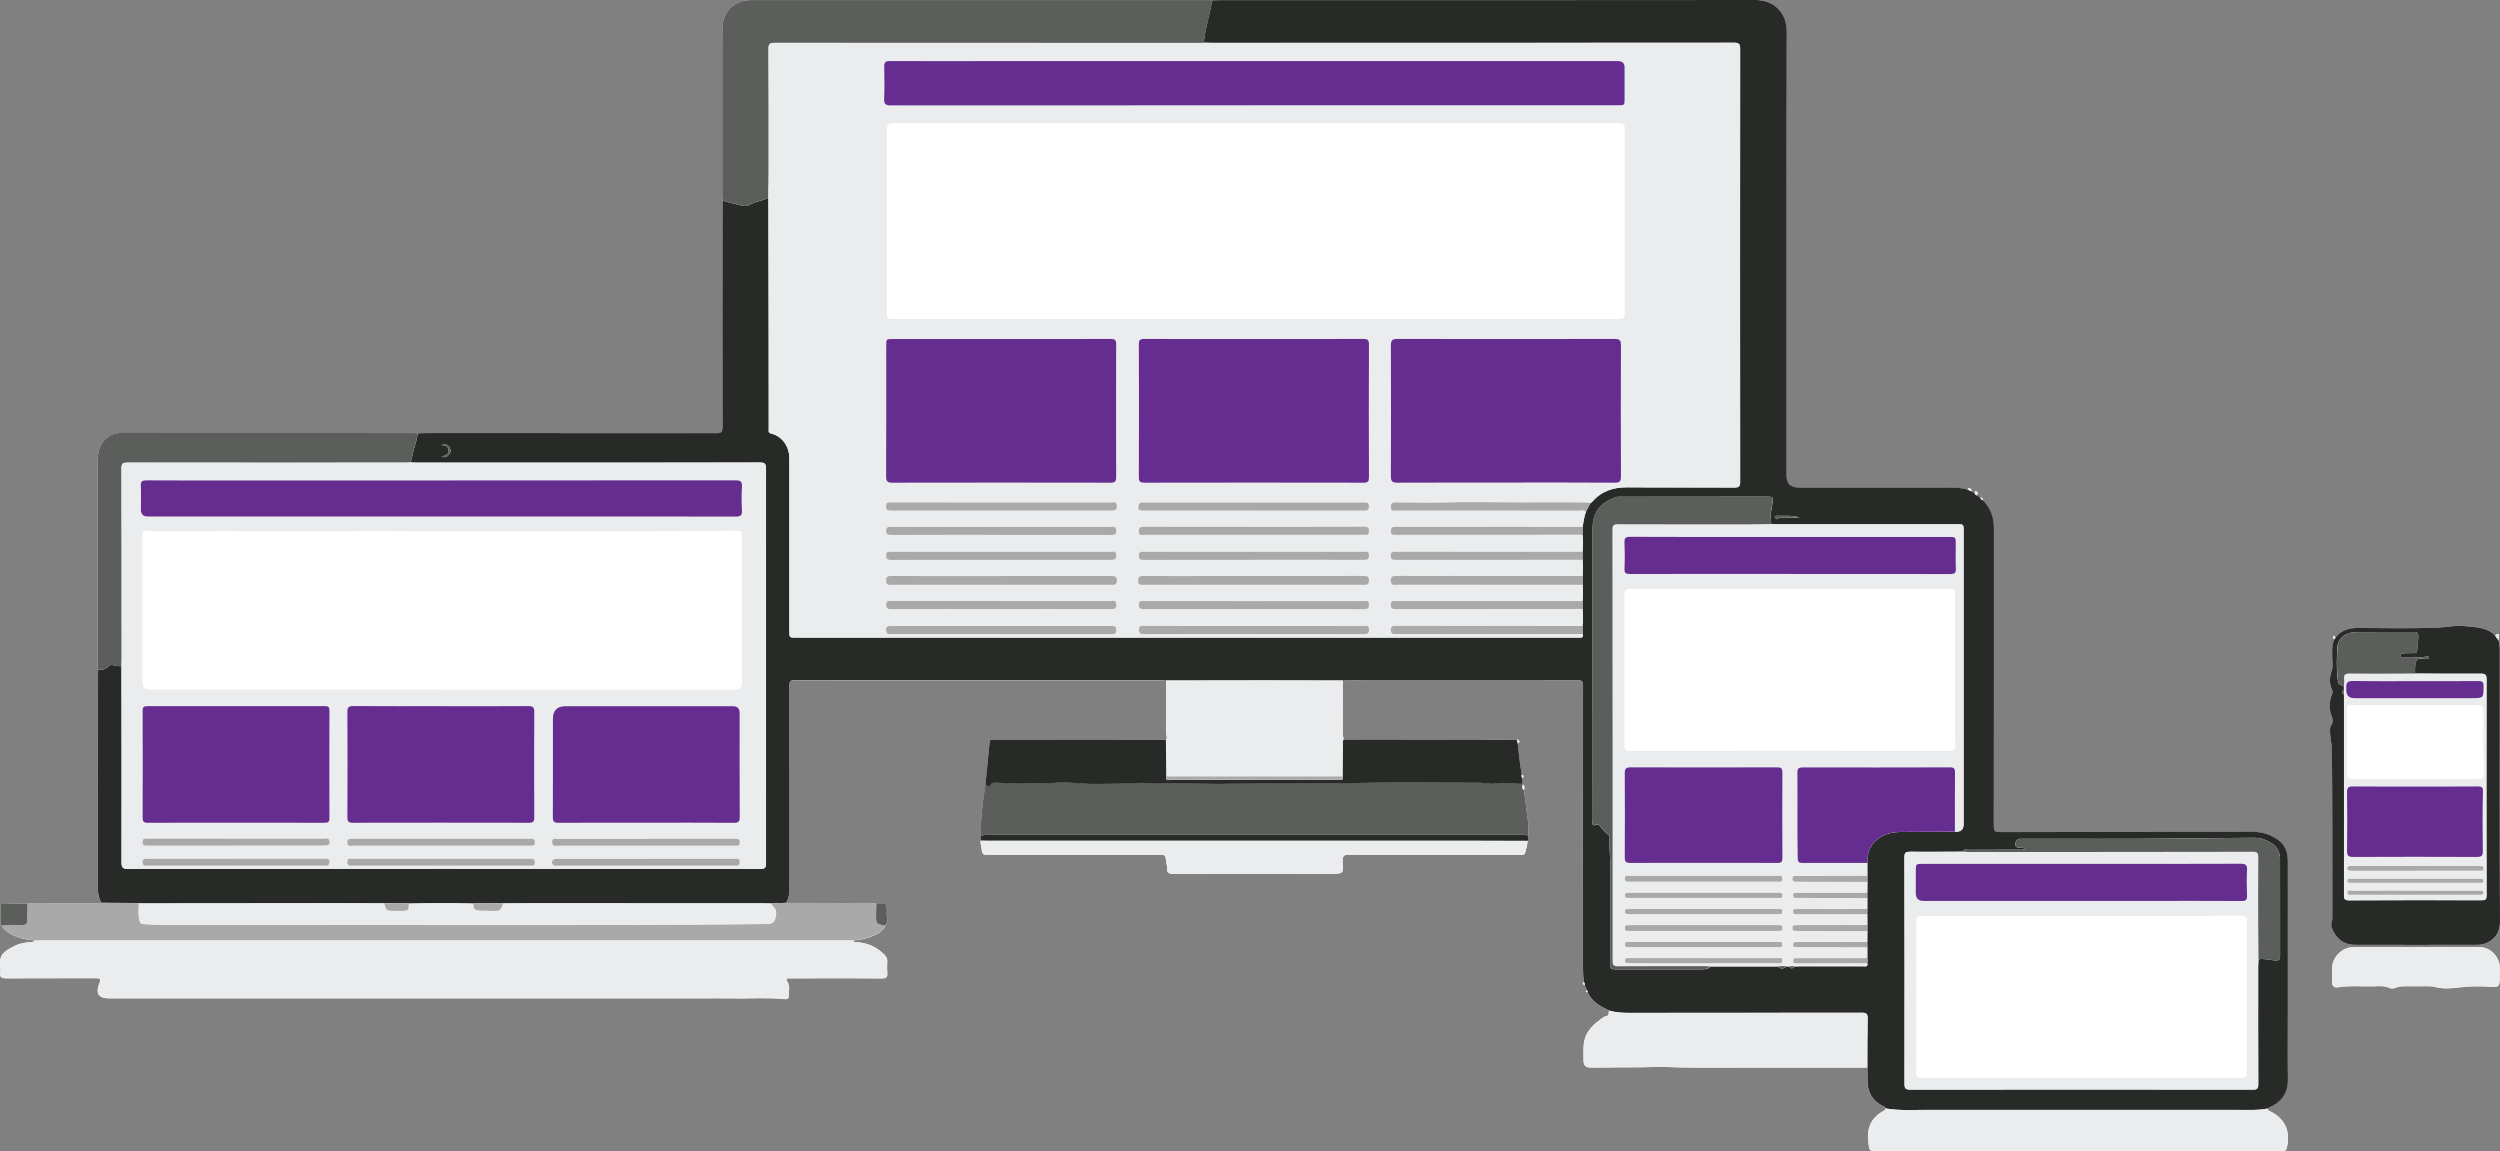 <?xml version="1.0" encoding="UTF-8"?>
<svg id="Layer_1" data-name="Layer 1" xmlns="http://www.w3.org/2000/svg" viewBox="0 0 54.872 25.27">
  <rect x="0" y="0" width="54.872" height="25.27" fill="#808080" stroke="none"/>
  <defs>
    <style>
      .cls-1 {
        fill: #5c5e5c;
      }

      .cls-1, .cls-2, .cls-3, .cls-4, .cls-5, .cls-6, .cls-7 {
        stroke-width: 0px;
      }

      .cls-2 {
        fill: #fefefe;
      }

      .cls-3 {
        fill: #662d91;
      }

      .cls-4 {
        fill: #fff;
      }

      .cls-5 {
        fill: #a9a9a9;
      }

      .cls-6 {
        fill: #272a27;
      }

      .cls-7 {
        fill: #ebeced;
      }
    </style>
  </defs>
  <path class="cls-2" d="m21.525,18.447c-.012.056.01.108.017.162.02.153.019.153.17.153,1.236,0,2.472,0,3.709,0,.162,0,.161,0,.176.165.004.04.023.08.019.118-.014.12.046.137.149.137,1.137-.003,2.274-.003,3.411,0,.356,0,.297-.021.293-.289-.002-.108.033-.133.136-.132,1.236.003,2.472.002,3.709.002.033,0,.066,0,.099,0,.032-.001.058-.015.064-.049.015-.086.055-.167.047-.257.032-.033.015-.072.014-.109.029-.139.009-.282-.013-.415-.032-.195-.047-.392-.074-.587,0-.044.033-.095-.029-.124-.002-.007-.005-.014-.007-.021,0-.037,0-.074,0-.111.029-.035.037-.066-.014-.089-.042-.225-.064-.452-.089-.679.053-.039.057-.07-.015-.088-.084,0-.168-.003-.253-.003-1.183-.001-2.367-.002-3.55-.003-.017-.056-.022-.113-.022-.172.001-.373,0-.746.001-1.119.044-.002.088-.005.131-.005,1.673,0,3.346,0,5.018-.003.103,0,.123.029.123.126-.003,2.051-.002,4.101-.002,6.152,0,.118.006.235.022.351-.052.037-.01.05.017.067.015.037.029.073.044.11-.037.033-.01.04.019.045.095.207.278.311.472.402-.017.041.009.11-.055.119-.065.009-.104.053-.15.086-.187.135-.332.302-.352.544-.01.117-.003.235-.004.352,0,.1.048.149.148.148.11,0,.22.003.33,0,.348-.01.695.002,1.043-.012.196-.008.398.004.596.009.552.012,1.104.004,1.656.004.818,0,1.636,0,2.454,0,.002.095.005.189.004.284-.003.246.096.432.316.551.03.016.073.02.083.063-.006.013-.008.033-.018.038-.266.14-.395.344-.364.659.024.243.005.245.249.233.022-.001.044,0,.066,0,2.877,0,5.755,0,8.632,0,.04,0,.081,0,.12.008.073.014.108-.013.123-.085.074-.337-.023-.605-.338-.774-.034-.018-.081-.024-.084-.076.011-.008.022-.017.034-.022.27-.121.412-.319.407-.626-.008-.491-.002-.983-.002-1.475,0-1.104,0-2.208,0-3.313,0-.193-.065-.358-.222-.467-.156-.109-.332-.17-.531-.169-1.856.003-3.713,0-5.569.004-.104,0-.132-.022-.132-.13.004-2.179.003-4.358.003-6.537,0-.236-.071-.444-.239-.614.002-.044-.019-.064-.062-.061-.024-.016-.048-.032-.072-.048.007-.029.044-.06-.006-.085-.043-.023-.035.016-.043.036-.025-.013-.05-.026-.076-.039.021-.04-.004-.059-.036-.071-.029-.011-.035.012-.039.034-.149-.044-.302-.048-.457-.048-1.086.002-2.172,0-3.259,0q-.264,0-.264-.259c0-3.251-.003-6.502.004-9.754C39.217.279,38.935,0,38.534,0c-3.912.005-7.824.003-11.736.003-.062,0-.125.003-.187.004-.022-.002-.044-.005-.066-.005-3.349,0-6.697-.001-10.046,0-.393,0-.644.257-.645.651,0,1.21-.001,2.421-.001,3.631,0,.04.005.08.008.12-.001.055-.003.11-.003.165,0,1.603-.003,3.206,0,4.81,0,.109-.029.129-.133.129-2.113-.003-4.226-.003-6.34-.002-.073,0-.146.004-.219.007-.018-.002-.036-.006-.054-.006-2.15,0-4.3-.001-6.45-.002-.127,0-.238.041-.333.123-.138.12-.182.278-.182.454,0,1.504-.001,3.008-.001,4.512,0,.033.006.065.009.098-.001.018-.004.036-.004.055,0,1.588-.002,3.176-.002,4.764,0,.108.021.211.072.307-.044.002-.087.006-.131.006-.452,0-.905-.002-1.357-.002-.043,0-.088-.012-.127.017-.171-.004-.343-.007-.514-.014-.062-.002-.085.021-.084.082.003.113.002.226.001.339,0,.03,0,.059.037.07.013.063.063.096.11.13.177.131.383.177.598.194-.007.041-.039.036-.068.038-.128.009-.257.028-.37.088-.212.112-.342.171-.31.451.004.04.006.082,0,.121-.02.118.035.138.141.137.649-.005,1.299-.002,1.948-.003.087,0,.129,0,.085.113-.089.229-.014.329.226.329.882,0,1.765,0,2.647,0h10.375c.202,0,.404-.004.605,0,.399.009.799-.023,1.197.017.038.004.082-.012.081-.055,0-.108.036-.224-.026-.323-.055-.087-.002-.079.055-.079.154,0,.308,0,.462,0,.517,0,1.035-.003,1.552.002.1,0,.13-.03.121-.125-.007-.08-.004-.161,0-.242.003-.059-.015-.103-.057-.146-.171-.178-.379-.268-.622-.283-.029-.002-.061.004-.069-.037.124-.011.248-.029.365-.073.136-.052.273-.107.342-.251.073-.078.028-.172.031-.257.007-.236.003-.236-.228-.23-.242-.021-.484-.004-.725-.006-.418-.003-.836-.004-1.254-.005.054-.099.069-.206.069-.318-.001-1.482,0-2.965-.003-4.447,0-.105.031-.123.128-.123,2.679.003,5.357.002,8.036.002.036,0,.073.004.109.006,0,.384.002.768-.002,1.152,0,.047.041.097-.003.144-1.261,0-2.522-.002-3.783-.002-.007,0-.015,0-.022,0-.048-.005-.062.019-.066.064-.029.309-.061.617-.091.926-.057.373-.106.747-.101,1.126,0,.034-.001.068-.002.102Zm33.238-4.5c-.185-.189-.437-.176-.668-.205-.194-.025-.393.026-.587.034-.586.022-1.173.01-1.76.007-.198-.001-.365.056-.49.215-.009-.018-.018-.052-.038-.036-.025.02-.012.051.018.068-.055.117-.047.243-.047.367,0,.11.025.229-.009.328-.048.143-.062.27.004.407.014.03.015.077.002.108-.072.167-.067.331-.002.499.019.048.026.118-.006.16-.04.05-.035.101-.036.154-.002.133.039.267.04.393.013,1.237.008,2.473.01,3.71,0,.065-.042.124-.018.192.08.228.246.389.517.39.895.004,1.791.002,2.686,0,.232,0,.496-.165.495-.5-.008-1.989-.004-3.978-.004-5.967,0-.074-.007-.146-.029-.216.001-.022,0-.045.005-.066.006-.026.017-.055-.006-.071-.031-.021-.047.025-.074.029Zm-1.722,6.84c-.466,0-.932,0-1.398,0-.175,0-.356.136-.421.298-.057.143-.029.29-.034.435-.004.128.031.165.156.146.245-.037.49-.014.735-.018.123-.002.248-.021.368.036.038.018.1.013.139-.005.074-.035.149-.033.226-.033.158,0,.316,0,.473,0,.054,0,.107,0,.163.016.181.05.372.029.549.008.231-.027.459-.027.687-.012.138.009.174,0,.181-.141.004-.095.001-.191.001-.286,0-.236-.209-.445-.447-.445-.459,0-.918,0-1.376,0Zm-1.626-7.056c-.007-.002-.011-.003-.015-.005,0,.003.002.005.002.008.003,0,.006-.002.012-.004Zm.174-.004s-.006-.003-.009-.003c-.001,0-.002.005-.003.008.003.001.006.003.009.003.001,0,.002-.005.003-.008Z"/>
  <path class="cls-6" d="m26.611.007c.062-.001.125-.004.187-.004,3.912,0,7.824.002,11.736-.003.401,0,.683.279.682.687-.008,3.251-.004,6.502-.004,9.754q0,.259.264.259c1.086,0,2.172,0,3.259,0,.155,0,.307.004.457.048.025.012.05.025.074.037.025.013.05.026.076.039.005.028.022.043.049.049.024.016.048.032.072.048.011.03.031.051.062.061.168.17.239.378.239.614,0,2.179.001,4.358-.003,6.537,0,.108.028.131.132.13,1.856-.003,3.713-.001,5.569-.004.199,0,.375.061.531.169.157.109.222.274.222.467-.001,1.104,0,2.208,0,3.313,0,.492-.006.983.002,1.475.005.307-.136.505-.407.626-.012.006-.023.015-.034.022-.206.043-.416.03-.624.03-2.303,0-4.606,0-6.908,0-.285,0-.572.018-.855-.032-.01-.043-.053-.047-.083-.063-.22-.119-.318-.305-.316-.551.001-.095-.003-.189-.004-.284.002-.359-.001-.718.007-1.077.002-.104-.029-.126-.128-.126-1.704.003-3.409.002-5.113.003-.147,0-.292-.009-.434-.05-.193-.092-.377-.195-.472-.402.005-.02-.002-.034-.019-.045-.015-.037-.029-.073-.044-.11,0-.024,0-.048-.017-.067-.016-.116-.022-.233-.022-.351,0-2.051,0-4.101.002-6.152,0-.097-.02-.126-.123-.126-1.673.004-3.346.003-5.018.003-.044,0-.088.004-.131.005-.582,0-1.164-.003-1.746-.003-.71,0-1.421.002-2.131.003-.036-.002-.073-.006-.109-.006-2.679,0-5.357,0-8.036-.002-.096,0-.128.018-.128.123.004,1.482.002,2.965.003,4.447,0,.112-.014.219-.069.318-.114.004-.228.009-.342.013-.059,0-.117-.003-.176-.003-1.701,0-3.402-.002-5.103-.002-.198,0-.396.002-.594.003-.216,0-.432-.018-.647.004-.474-.011-.947-.01-1.421,0-.179-.023-.358-.008-.538-.005-.341-.001-.682-.004-1.022-.003-1.455.001-2.91.003-4.365.004-.04-.003-.079-.008-.119-.008-.236-.002-.473-.003-.709-.004-.051-.096-.072-.199-.072-.307,0-1.588.001-3.176.002-4.764,0-.018.003-.036.004-.055.083.016.158.014.219-.061.027-.033.078-.042.121-.025.056.022.114.014.171.019.001,1.435.004,2.87.001,4.305,0,.11.022.144.14.144,4.628-.003,9.256-.003,13.884,0,.108,0,.122-.035.122-.129-.002-2.884-.002-5.769,0-8.653,0-.11-.024-.138-.137-.138-2.507.004-5.013.003-7.52.003-.048,0-.095-.004-.143-.005.013-.049.029-.097.037-.147.026-.166.106-.32.115-.49.073-.002.146-.007.219-.007,2.113,0,4.226,0,6.34.002.103,0,.133-.02.133-.129-.003-1.603-.001-3.206,0-4.81,0-.055.002-.11.003-.165.096.026.192.056.289.077.101.021.212.075.307.014.127-.083.282-.078.408-.155.002.943.004,1.886.005,2.829.001.745,0,1.49.002,2.234,0,.045-.022.096.059.116.246.061.394.294.394.54.002,1.266,0,2.532,0,3.797,0,.139,0,.14.143.14,5.709,0,11.419,0,17.128,0,.026,0,.052-.002.077,0,.062.005.079-.024.063-.08,0-.058-.001-.117-.002-.175.013-.125.012-.25,0-.375,0-.058,0-.116,0-.175.012-.118.008-.237.002-.355,0-.065,0-.129,0-.194.006-.119.01-.237-.002-.355,0-.058,0-.117,0-.175.012-.125.012-.25-.001-.375,0-.058.002-.116.003-.174.019-.11.03-.221.072-.326.031-.063.062-.125.094-.188.014-.012.03-.021.042-.035.206-.235.467-.321.775-.318.782.007,1.564,0,2.345.005.109,0,.13-.03.129-.133-.003-3.164-.003-6.327,0-9.491,0-.106-.02-.139-.135-.139-3.806.004-7.612.003-11.418.003-.073,0-.147-.002-.22-.003.035-.316.13-.62.188-.932Zm22.96,21.049c.122-.023.24.015.36.024.08.006.114-.008.114-.095-.002-.712-.001-1.423-.001-2.135,0-.157-.074-.275-.204-.354-.114-.069-.237-.11-.375-.108-.545.007-1.09.009-1.635.016-1.137.013-2.275.005-3.412.006-.026,0-.051-.001-.077,0-.072.005-.106.058-.109.118-.003.063.051.08.109.081.031,0,.07-.014.096.026-.044.025-.085.015-.124.015-.374.001-.748,0-1.123.003-.039,0-.092-.025-.11.04-.385.001-.771.006-1.156.002-.093,0-.124.016-.124.118.004,1.658.004,3.317.002,4.975,0,.096.018.128.124.128,2.506-.003,5.013-.003,7.519,0,.095,0,.122-.02.122-.119-.004-.866-.003-1.732-.002-2.598,0-.047.004-.095.007-.142Zm-12.037.158c.498,0,.995,0,1.493,0,.06.057.12.057.18,0,.021,0,.041,0,.062,0,.038.054.076.054.114,0,.04,0,.08-.003.121-.003.462,0,.923,0,1.385,0,.045,0,.116.023.093-.071.012-.037.009-.073.003-.11,0-.079,0-.159,0-.238,0-.038,0-.076-.001-.115,0-.079.001-.159.002-.238,0-.045,0-.09,0-.135,0-.079-.002-.159-.002-.238,0-.038,0-.076.001-.115,0-.079,0-.159,0-.238,0-.038,0-.076,0-.115,0-.079.002-.159.002-.238v-.135c-.001-.094-.002-.188-.002-.282-.004-.239.074-.437.287-.566.135-.081.283-.114.439-.115.399-.002.798-.004,1.196-.006q.191.018.191-.162c0-2.145,0-4.291,0-6.436,0-.147,0-.147-.148-.147-1.324,0-2.648,0-3.972,0-.04,0-.08-.004-.12-.006-.013-.166.027-.328.051-.49.014-.094-.002-.114-.093-.114-1.086.003-2.172.002-3.259.003-.029,0-.06-.002-.087.008-.326.119-.515.304-.515.702-.002,2.121,0,4.242.003,6.363,0,.06-.05.19.107.114.007-.003.025.002.03.009.064.092.14.171.227.241.01.008.008.035.007.053-.014.235.022.468.022.702,0,.642,0,1.284,0,1.926,0,.044.004.09-.007.131-.025.095.023.121.103.122.109.001.218,0,.327,0,.528,0,1.057,0,1.585,0,.063,0,.13,0,.177-.057Zm1.961-9.858c-.182-.052-.338-.03-.493-.034-.02,0-.05-.005-.048.027.002.025.027.036.05.031.154-.035.312,0,.492-.023Zm-29.802-1.34c.069.04.121.01.162-.039.037-.044.047-.095.017-.152-.046-.089-.121-.066-.195-.058.082.004.163.019.17.115.006.098-.073.121-.154.134Z"/>
  <path class="cls-7" d="m18.726,20.64c.008.041.04.035.069.037.244.015.452.105.622.283.042.044.06.087.057.146-.004.081-.007.162,0,.242.009.095-.021.126-.121.125-.517-.005-1.035-.002-1.552-.002-.154,0-.308,0-.462,0-.057,0-.109-.008-.055.079.062.099.025.215.026.323,0,.043-.043.059-.081.055-.399-.04-.798-.008-1.197-.017-.202-.004-.404,0-.605,0H5.052c-.882,0-1.765,0-2.647,0-.24,0-.315-.1-.226-.329.044-.112.002-.113-.085-.113-.649.002-1.299-.001-1.948.003-.106,0-.161-.019-.141-.137.007-.039.005-.081,0-.121-.031-.28.099-.339.31-.451.113-.06.242-.079.37-.088.029-.002.061.003.068-.038.037-.001.073-.003.11-.003,5.907,0,11.814,0,17.72,0,.048,0,.095.003.143.004Z"/>
  <path class="cls-1" d="m26.611.007c-.058.312-.153.616-.188.932-.015.001-.029.003-.044.003-3.126,0-6.251.001-9.377-.001-.105,0-.134.023-.134.131.005.888.004,1.775.004,2.663,0,.201-.005.403-.008.604-.126.077-.281.072-.408.155-.094.061-.205.008-.307-.014-.098-.021-.193-.051-.289-.077-.003-.04-.008-.08-.008-.12,0-1.21,0-2.421.001-3.631,0-.393.252-.651.645-.651,3.349,0,6.697,0,10.046,0,.022,0,.044.003.066.005Z"/>
  <path class="cls-1" d="m21.527,18.345c-.005-.379.044-.753.101-1.126.043.027.082.063.125-.008.024-.039.076-.037.121-.036.203.007.406.028.608.018.203-.01.405.007.609-.012.213-.02.43-.006.646.011.257.02.517.004.775.005.201,0,.403-.023.602-.017.509.016,1.018.011,1.527.021.101.002.202,0,.303-.002.988-.012,1.975.004,2.963-.02.856-.02,1.713-.005,2.57-.003.109,0,.222.034.327.017.206-.035.408.011.611.005.002.007.005.014.007.021-.008.046-.022.093.029.124.028.195.043.391.074.587.022.133.042.276.013.415-.051-.025-.105-.025-.161-.025-3.871,0-7.741,0-11.612,0-.081,0-.161.003-.239.025Z"/>
  <path class="cls-5" d="m18.726,20.64c-.048-.002-.095-.004-.143-.004-5.907,0-11.814,0-17.72,0-.037,0-.073.002-.11.003-.215-.017-.42-.063-.598-.194-.046-.034-.097-.066-.11-.13.149-.023.299-.01.449-.013.075-.001.105-.026.104-.103-.002-.12.004-.241.007-.362.039-.029.085-.017.127-.017.452,0,.905.002,1.357.002.044,0,.087-.004.131-.006.236.001.473.002.709.004.04,0,.079.005.119.008-.002.124-.017.248.013.372.014.057.037.081.095.082.143.003.285.017.428.016,4.411-.007,8.821.025,13.232-.018.16-.002.196-.051.218-.213.016-.119-.072-.164-.118-.239.114-.004.228-.009.342-.013.418.002.836.002,1.254.005.242.002.484-.015.725.006-.003.08-.007.16-.007.24-.001.212,0,.212.204.247-.069.145-.207.199-.342.251-.116.045-.24.063-.365.073Z"/>
  <path class="cls-6" d="m54.839,14.055c.022.07.029.142.029.216,0,1.989-.005,3.978.004,5.967.001.335-.263.5-.495.5-.895.002-1.791.003-2.686,0-.271-.001-.437-.162-.517-.39-.024-.068.018-.127.018-.192-.002-1.237.004-2.473-.01-3.71-.001-.126-.042-.26-.04-.393,0-.052-.004-.103.036-.154.032-.041.025-.111.006-.16-.065-.169-.07-.332.002-.499.013-.031.013-.078-.002-.108-.066-.137-.052-.264-.004-.407.034-.099.009-.218.009-.328,0-.125-.008-.25.047-.367.017-.005.018-.019.02-.032.125-.158.292-.216.49-.215.587.003,1.174.015,1.76-.007.194-.007.393-.058.587-.034.231.029.483.016.669.205.025.036.051.072.076.108Zm-3.394.987c0,.036,0,.071,0,.107-.057.03-.057.061,0,.091,0,.037.002.073.002.11,0,1.431.002,2.862,0,4.293,0,.085.011.118.109.118.972-.005,1.945-.005,2.917-.002.084,0,.102-.023.102-.104-.003-1.582-.003-3.163,0-4.745,0-.102-.028-.125-.126-.124-.481.004-.961-.001-1.442-.003,0-.011,0-.022,0-.033,0-.091-.005-.195.043-.265.037-.055.138-.013.21-.02.007,0,.015,0,.022-.001.02-.004.035-.014.029-.036-.006-.022-.023-.023-.043-.019-.17.037-.343.009-.514.017-.027.001-.066.008-.068-.034-.002-.037.033-.05.061-.052.077-.005.154-.005.231-.005.039,0,.072-.002.075-.055.007-.106.026-.21.026-.317,0-.065-.017-.091-.086-.09-.433.002-.866-.002-1.299.003-.213.002-.382.139-.393.337-.012.233-.019.468.009.702.011.094.043.133.133.128Z"/>
  <path class="cls-7" d="m25.595,14.937c.71,0,1.421-.003,2.131-.003.582,0,1.164.002,1.746.003,0,.373,0,.746-.001,1.119,0,.059.005.116.022.172-.032.034-.017.077-.018.115-.003.234-.003.468-.005.701-1.292,0-2.583,0-3.875,0-.002-.271-.004-.541-.007-.812.044-.046.003-.096.003-.144.004-.384.002-.768.002-1.152Z"/>
  <path class="cls-7" d="m41.388,24.329c.284.05.57.032.855.032,2.303,0,4.606,0,6.908,0,.208,0,.418.013.624-.03.004.052.051.058.084.076.314.17.412.438.338.774-.016.072-.051.099-.123.085-.039-.007-.08-.008-.12-.008-2.877,0-5.755,0-8.632,0-.022,0-.044,0-.066,0-.245.013-.225.011-.249-.233-.031-.315.098-.519.364-.659.01-.005.012-.025.018-.038Z"/>
  <path class="cls-6" d="m25.59,16.233c.002.271.004.541.007.812-.019.114.07.071.114.071,1.212.002,2.423.002,3.635.002.026,0,.051,0,.077,0,.052,0,.062-.029.049-.072.001-.234.002-.468.005-.701,0-.039-.014-.081.018-.115,1.183,0,2.367.002,3.55.003.084,0,.168.002.253.003.005.029.01.058.015.088.025.227.047.454.089.679-.009.032,0,.061.014.089,0,.037,0,.074,0,.111-.204.006-.405-.04-.611-.005-.105.018-.217-.016-.327-.017-.857-.002-1.713-.017-2.57.003-.988.024-1.975.008-2.963.02-.101.001-.201.004-.303.002-.509-.01-1.018-.005-1.527-.021-.199-.006-.401.018-.602.017-.259,0-.518.015-.775-.005-.216-.017-.433-.031-.646-.011-.204.019-.406.002-.609.012-.202.01-.405-.011-.608-.018-.045-.002-.098-.004-.121.036-.043.071-.082.035-.125.008.031-.309.062-.617.091-.926.004-.044.018-.069.066-.064.007,0,.015,0,.022,0,1.261,0,2.522.002,3.783.002Z"/>
  <path class="cls-7" d="m35.317,22.182c.142.04.287.05.434.05,1.704-.001,3.409,0,5.113-.003.099,0,.13.022.128.126-.008.359-.006.718-.007,1.077-.818,0-1.636,0-2.454,0-.552,0-1.104.008-1.656-.004-.199-.004-.401-.017-.596-.009-.348.014-.696.002-1.043.012-.11.003-.22,0-.33,0-.1,0-.148-.049-.148-.148.001-.117-.006-.235.004-.352.02-.242.165-.409.352-.544.046-.033.085-.077.15-.086.064-.009.037-.078.055-.119Z"/>
  <path class="cls-1" d="m9.166,9.512c-.01.17-.089.324-.115.49-.008.05-.025.098-.037.147-.033.002-.066.005-.099.005-2.04,0-4.08.002-6.119-.001-.098,0-.129.02-.129.124.004,1.405.003,2.81.004,4.215,0,.044-.004.088-.005.131-.057-.005-.114.003-.171-.019-.043-.016-.094-.007-.121.025-.061.075-.136.077-.219.061-.003-.033-.009-.065-.009-.098,0-1.504,0-3.008.001-4.512,0-.176.044-.334.182-.454.095-.083.206-.124.333-.123,2.15,0,4.3.001,6.45.002.018,0,.036.004.054.006Z"/>
  <path class="cls-7" d="m33.524,18.454c.008.09-.033.171-.047.257-.006.034-.031.048-.064.049-.033.001-.066,0-.099,0-1.236,0-2.472.001-3.709-.002-.104,0-.138.024-.136.132.004.268.064.29-.293.289-1.137-.002-2.274-.002-3.411,0-.103,0-.163-.018-.149-.137.004-.038-.015-.078-.019-.118-.015-.165-.014-.165-.176-.165-1.236,0-2.472,0-3.709,0-.151,0-.149,0-.17-.153-.007-.054-.029-.106-.017-.162.062.001.125.003.187.003,3.504,0,7.009,0,10.513,0,.433,0,.866.003,1.299.004Z"/>
  <path class="cls-7" d="m53.041,20.788c.459,0,.918,0,1.376,0,.237,0,.446.209.447.445,0,.095.003.191-.001.286-.006.14-.043.15-.181.141-.228-.015-.455-.015-.687.012-.176.02-.368.041-.549-.008-.055-.015-.108-.015-.163-.016-.158-.001-.316,0-.473,0-.077,0-.151-.002-.226.033-.04.018-.101.023-.139.005-.12-.058-.245-.038-.368-.036-.245.004-.49-.019-.735.018-.125.019-.16-.018-.156-.146.005-.145-.023-.292.034-.435.065-.162.246-.298.421-.298.466,0,.932,0,1.398,0Z"/>
  <path class="cls-6" d="m33.524,18.454c-.433-.001-.866-.004-1.299-.004-3.504,0-7.009,0-10.513,0-.062,0-.125-.002-.187-.003,0-.034.001-.068.002-.102.078-.022.158-.025.239-.025,3.871,0,7.741,0,11.612,0,.055,0,.11,0,.161.025,0,.037.018.076-.014.109Z"/>
  <path class="cls-1" d="m.605,19.838c-.003.121-.009.241-.007.362.001.077-.029.102-.104.103-.15.002-.3-.01-.449.013-.036-.011-.037-.04-.036-.07,0-.113.001-.226-.001-.339-.002-.062.022-.085.084-.082.171.007.342.009.514.014Z"/>
  <path class="cls-1" d="m19.433,20.315c-.204-.035-.205-.035-.204-.247,0-.08.005-.16.007-.24.231-.006.235-.006.228.23-.003.085.042.18-.031.257Z"/>
  <path class="cls-7" d="m54.839,14.055c-.025-.036-.051-.072-.076-.108.028-.004.043-.05.074-.029.024.016.012.046.006.071-.005.021-.003.044-.005.066Z"/>
  <path class="cls-7" d="m43.391,10.873c-.027-.006-.044-.022-.049-.049.008-.02,0-.058.043-.036.049.026.013.056.006.085Z"/>
  <path class="cls-7" d="m33.451,17.344c-.052-.032-.038-.079-.029-.124.062.029.03.08.029.124Z"/>
  <path class="cls-7" d="m43.266,10.784c-.025-.012-.05-.025-.074-.037.003-.022.009-.045.039-.034.032.012.057.031.036.071Z"/>
  <path class="cls-7" d="m33.311,16.32c-.005-.029-.01-.058-.015-.088.072.018.068.049.015.088Z"/>
  <path class="cls-7" d="m33.414,17.088c-.014-.028-.022-.057-.014-.089.051.023.043.054.014.089Z"/>
  <path class="cls-7" d="m51.258,13.998c-.002.014-.004.028-.02.032-.029-.017-.043-.048-.018-.068.019-.016.029.018.038.036Z"/>
  <path class="cls-7" d="m43.525,10.981c-.031-.01-.051-.03-.062-.061.043-.003.065.017.062.061Z"/>
  <path class="cls-7" d="m34.765,21.557c.017.019.018.043.017.067-.028-.017-.069-.03-.017-.067Z"/>
  <path class="cls-7" d="m34.826,21.734c.017.011.024.025.019.045-.029-.005-.056-.012-.019-.045Z"/>
  <path class="cls-7" d="m51.415,13.732c-.006.002-.009.003-.012.004,0-.003-.002-.005-.002-.008.004.001.008.003.015.005Z"/>
  <polygon class="cls-7" points="51.589 13.728 51.586 13.735 51.577 13.733 51.579 13.725 51.589 13.728"/>
  <path class="cls-7" d="m16.864,4.339c.003-.201.008-.403.008-.604,0-.888.002-1.775-.004-2.663,0-.108.029-.131.134-.131,3.126.003,6.251.002,9.377.001.015,0,.029-.002.044-.003.073.001.147.003.22.003,3.806,0,7.612,0,11.418-.003.115,0,.135.033.135.139-.003,3.164-.003,6.327,0,9.491,0,.103-.021.134-.129.133-.782-.005-1.564.002-2.345-.005-.309-.003-.569.083-.775.318-.012.014-.028.023-.042.035-.036-.027-.077-.019-.117-.02-.153-.001-.306-.002-.459-.004-.274-.004-.548,0-.822.002-.3,0-.601-.006-.901-.005-.251.001-.503-.004-.755.004-.405.013-.81.007-1.215.001-.095-.001-.111.036-.106.116.006.096.077.061.123.061,1.338.002,2.677.001,4.015.002.048,0,.104-.022.143.03-.042.105-.053.216-.072.326-1.365,0-2.73,0-4.096-.002-.065,0-.112.003-.115.09-.003.093.05.087.112.087,1.365-.001,2.73-.001,4.096-.002.013.125.013.25.001.375-1.368,0-2.736,0-4.104-.002-.06,0-.104,0-.105.084,0,.083.034.095.105.095,1.368-.002,2.736-.002,4.104-.002.012.118.008.237.002.355-1.365,0-2.73.002-4.094-.002-.106,0-.125.04-.114.128.012.095.084.065.136.066,1.357.002,2.715.001,4.072.002.007.118.01.237-.002.355-1.364,0-2.729,0-4.093,0-.058,0-.117-.014-.117.082,0,.082.034.095.105.095,1.368-.002,2.736-.002,4.104-.003.011.125.012.25,0,.375-1.372,0-2.745,0-4.117-.003-.078,0-.091.032-.089.099.002.094.067.08.124.08,1.361,0,2.723,0,4.084,0,.016.056-.001.085-.063.08-.026-.002-.051,0-.077,0-5.709,0-11.419,0-17.128,0-.144,0-.143,0-.143-.14,0-1.266.001-2.532,0-3.797,0-.246-.148-.479-.394-.54-.081-.02-.059-.071-.059-.116-.002-.745-.001-1.49-.002-2.234-.001-.943-.003-1.886-.005-2.829Zm10.714-1.63c-2.657,0-5.314,0-7.972-.003-.113,0-.139.03-.139.14.004,1.343.003,2.686,0,4.03,0,.092.017.126.119.126,5.314-.003,10.629-.003,15.943,0,.104,0,.13-.032.129-.132-.003-1.343-.003-2.686,0-4.03,0-.105-.025-.135-.133-.134-2.65.003-5.3.002-7.95.003Zm-.055,4.733c-.803,0-1.607.001-2.41-.002-.093,0-.116.028-.116.118.003.972.003,1.944,0,2.917,0,.101.032.121.126.121,1.603-.003,3.207-.003,4.81,0,.094,0,.115-.03.115-.119-.003-.972-.003-1.944,0-2.917,0-.101-.031-.121-.125-.12-.8.003-1.6.002-2.399.002Zm-5.532,0c-.796,0-1.593,0-2.389,0-.148,0-.149,0-.149.143,0,.958.001,1.916-.002,2.874,0,.105.03.137.136.137,1.597-.003,3.193-.003,4.79,0,.097,0,.124-.026.124-.123-.003-.973-.003-1.945,0-2.918,0-.095-.031-.115-.12-.115-.796.003-1.593.002-2.389.002Zm11.071,3.152c.793,0,1.585-.003,2.378.003.117,0,.138-.036.138-.142-.004-.958-.004-1.916,0-2.873,0-.11-.026-.142-.139-.141-1.589.004-3.178.004-4.767,0-.11,0-.145.029-.144.142.004.958.004,1.916,0,2.873,0,.114.036.141.145.141.796-.004,1.593-.002,2.389-.002Zm-5.539-8.281c.484,0,.969,0,1.453,0,2.18,0,4.359,0,6.539,0,.144,0,.144,0,.144-.147,0-.228,0-.455,0-.683q0-.14-.145-.14c-4.679,0-9.358,0-14.036,0-.65,0-1.299.002-1.949-.001-.09,0-.123.026-.121.119.005.238.007.477-.001.715-.004.116.037.14.146.14,2.657-.003,5.314-.002,7.97-.002Zm-.011,10.332c-.338,0-.675,0-1.013,0-.47,0-.94.002-1.409-.001-.082,0-.109.026-.108.108.001.102.068.086.129.086,1.431,0,2.863,0,4.294,0,.184,0,.367-.002.551,0,.064.001.089-.016.092-.085.004-.09-.029-.11-.113-.11-.807.003-1.615.002-2.422.002Zm-5.534,0c-.807,0-1.614.002-2.42-.002-.093,0-.11.034-.107.115.004.104.078.079.135.079,1.555,0,3.11,0,4.665,0,.059,0,.117-.002.176,0,.06.002.083-.022.088-.083.009-.103-.046-.111-.127-.111-.803.002-1.606.001-2.409.001Zm.006-1.437c.803,0,1.607,0,2.41.001.079,0,.125-.011.121-.106-.005-.102-.077-.07-.127-.07-1.603-.001-3.206-.001-4.809-.001-.018,0-.037.001-.055,0-.051-.004-.068.018-.073.07-.01.092.03.109.113.109.807-.003,1.614-.002,2.421-.002Zm5.526,0c.807,0,1.614,0,2.421,0,.068,0,.118.002.117-.094-.002-.096-.058-.083-.116-.083-1.606,0-3.213,0-4.819,0-.018,0-.037,0-.055,0-.035-.001-.05.015-.059.049-.029.103-.012.127.103.127.803,0,1.606,0,2.41,0Zm-5.545,1.081c.807,0,1.614,0,2.42.001.082,0,.12-.015.114-.108-.006-.093-.068-.07-.117-.07-1.606,0-3.213,0-4.819,0-.015,0-.029,0-.044,0-.044-.003-.063.014-.069.062-.01.092.024.117.116.117.799-.003,1.599-.002,2.398-.002Zm5.559-.726c-.803,0-1.606.001-2.409-.002-.089,0-.127.021-.118.116.01.094.078.061.124.061,1.599.002,3.198.001,4.797.001.018,0,.037-.001.055,0,.051.004.068-.018.073-.07.01-.092-.03-.109-.113-.109-.803.003-1.606.002-2.409.001Zm0,.726c.803,0,1.607-.001,2.41.002.083,0,.118-.018.113-.109-.005-.094-.069-.069-.117-.069-1.603,0-3.206,0-4.808,0-.018,0-.037.001-.055,0-.045-.003-.063.016-.069.063-.011.094.027.116.117.116.803-.003,1.606-.002,2.41-.002Zm-5.562,1.08c.807,0,1.615-.002,2.422.002.094,0,.124-.029.114-.119-.011-.094-.082-.057-.127-.058-1.6-.002-3.201-.002-4.801-.002-.018,0-.037,0-.055,0-.039-.002-.059.013-.064.056-.009.085.01.123.11.123.8-.004,1.6-.002,2.4-.002Zm5.561,0c.803,0,1.606-.002,2.409.002.095,0,.122-.031.112-.119-.011-.094-.081-.057-.126-.058-1.599-.002-3.198-.002-4.797-.001-.022,0-.044.001-.066,0-.043-.002-.053.023-.058.061-.012.093.026.117.116.116.803-.003,1.606-.002,2.409-.002Zm0,.548c.803,0,1.606-.002,2.409.002.096,0,.122-.032.112-.12-.011-.094-.081-.058-.127-.058-1.595-.002-3.191-.002-4.786-.002-.022,0-.044.001-.066,0-.044-.002-.064.015-.069.063-.011.094.027.117.117.116.803-.003,1.606-.002,2.409-.002Zm-5.55-2.177c.11,0,.22,0,.33,0,.693,0,1.387,0,2.08.001.08,0,.122-.012.115-.107-.007-.102-.078-.07-.128-.07-1.588-.001-3.177-.001-4.765-.001-.029,0-.059,0-.088,0-.045,0-.061.026-.067.069-.013.092.03.108.113.108.803-.003,1.607-.002,2.41-.002Zm.011,2.177c.8,0,1.599,0,2.399,0,.059,0,.115.01.117-.084.002-.097-.051-.094-.118-.094-.429.001-.858,0-1.288,0-1.174,0-2.348,0-3.522,0-.118,0-.138.023-.12.119.015.079.075.057.122.057.803.001,1.607,0,2.41,0Z"/>
  <path class="cls-7" d="m2.665,14.624c.002-.044.005-.088.005-.131,0-1.405,0-2.81-.004-4.215,0-.104.031-.124.129-.124,2.04.003,4.08.002,6.119.001.033,0,.066-.003.099-.005.048.002.095.005.143.005,2.507,0,5.013.001,7.52-.003.113,0,.137.028.137.138-.003,2.884-.003,5.769,0,8.653,0,.094-.014.129-.122.129-4.628-.003-9.256-.003-13.884,0-.118,0-.14-.034-.14-.144.003-1.435,0-2.87-.001-4.305Zm7.042.507c2.143,0,4.287,0,6.43,0q.145,0,.145-.141c0-1.053,0-2.107,0-3.16,0-.178,0-.18-.185-.179-.499.002-.997.006-1.496.012-1.005.012-2.009.004-3.014.004-.77,0-1.54,0-2.309,0-.286,0-.572-.004-.857-.013-.248-.008-.497.012-.745.012-.806.002-1.613.001-2.419,0-.135,0-.272-.023-.406-.012-.235.02-.469.012-.704.011-.304-.002-.609.02-.912-.014-.1-.011-.102.049-.102.123.001,1.072,0,2.143,0,3.215q0,.141.144.141c2.143,0,4.287,0,6.43,0Zm4.477,2.927c.642,0,1.285-.002,1.927.002.104,0,.127-.032.126-.13-.004-.76-.002-1.519-.002-2.279q0-.151-.153-.151c-1.222,0-2.444,0-3.667,0q-.278,0-.279.278c0,.719.002,1.439-.002,2.158,0,.096.024.125.123.124.642-.004,1.285-.002,1.927-.002Zm-4.504-2.557h0c-.642,0-1.284.002-1.926-.002-.099,0-.131.023-.13.127.004.77.004,1.541,0,2.311,0,.095.021.125.121.124,1.288-.004,2.575-.003,3.863,0,.088,0,.12-.019.119-.114-.004-.774-.005-1.548,0-2.322,0-.107-.036-.125-.132-.125-.638.004-1.277.002-1.915.002Zm-4.496,2.558h0c.646,0,1.291-.002,1.937,0,.076,0,.111-.012.11-.101-.003-.789-.003-1.577,0-2.366,0-.074-.025-.093-.095-.093-1.302.002-2.605.002-3.907,0-.078,0-.099.026-.099.101.002.781.003,1.563,0,2.344,0,.092.027.117.118.116.646-.004,1.291-.002,1.937-.002Zm4.498-7.513h0c-1.526,0-3.053,0-4.579,0-.627,0-1.255.002-1.882-.002-.095,0-.139.015-.133.124.01.172.002.345.002.517q0,.153.148.153c2.833,0,5.665,0,8.498,0,1.471,0,2.943,0,4.414.002.098,0,.138-.024.133-.129-.008-.176-.009-.353,0-.528.006-.113-.029-.14-.141-.14-2.154.003-4.308.003-6.461.003Zm4.499,7.864c-.653,0-1.305,0-1.958,0-.034,0-.078-.018-.097.027-.013.03-.014.067.005.096.03.046.08.027.121.027,1.287,0,2.573,0,3.86,0,.018,0,.037-.001.055,0,.045.003.063-.016.068-.063.009-.09-.043-.09-.108-.09-.649.001-1.298,0-1.947.001Zm-4.497,0c-.649,0-1.298,0-1.947-.001-.073,0-.124.005-.111.098.012.086.076.054.119.054,1.287.002,2.575.001,3.862.001.026,0,.051,0,.077-.002.041-.003.055-.03.056-.068,0-.039-.004-.076-.053-.081-.029-.003-.059-.002-.088-.002-.638,0-1.276,0-1.914,0Zm4.504.441c-.656,0-1.313,0-1.969,0-.089,0-.129.052-.091.118.028.05.078.032.119.032,1.287,0,2.574,0,3.861,0,.018,0,.037,0,.055,0,.051,0,.069-.026.072-.076.006-.093-.059-.075-.111-.075-.645,0-1.291,0-1.936,0Zm-4.509,0c-.25,0-.499,0-.749,0-.404,0-.807,0-1.211,0-.034,0-.081-.015-.091.036-.007.034-.016.076.02.102.032.023.071.013.107.013,1.284,0,2.568,0,3.853,0,.022,0,.044,0,.066,0,.046-.002.063-.028.064-.072.003-.085-.055-.079-.112-.079-.649,0-1.299,0-1.948,0Zm-4.505-.289c.649,0,1.299,0,1.948,0,.099,0,.13-.034.105-.111-.022-.069-.08-.039-.121-.039-1.284-.002-2.568-.001-3.852-.001-.022,0-.044,0-.066,0-.043,0-.054.023-.058.062-.011.089.042.091.108.091.646-.001,1.291,0,1.937,0Zm.006.289c-.65,0-1.299,0-1.949,0-.052,0-.102-.008-.103.074,0,.078.043.078.099.078,1.296,0,2.591,0,3.887,0,.055,0,.113.01.116-.077.003-.093-.06-.074-.112-.074-.646,0-1.292,0-1.938,0Z"/>
  <path class="cls-7" d="m40.987,19.358c0,.079-.002.159-.002.238-.172,0-.344,0-.516,0-.34,0-.681,0-1.021,0-.038,0-.086-.012-.089.051-.004.07.047.061.09.061.026,0,.051,0,.077,0,.487,0,.974.001,1.46.002,0,.079,0,.159,0,.238-.454,0-.908.001-1.362.002-.07,0-.139,0-.209,0-.042,0-.059.02-.057.061.002.037.021.052.056.051.026,0,.051,0,.077,0,.498,0,.996,0,1.494,0,0,.079.002.159.002.238-.502.001-1.005.002-1.507.003-.029,0-.059,0-.088.002-.036.003-.048.029-.048.062,0,.034.013.058.048.062.029.003.059.003.088.003.502.001,1.005.002,1.507.003,0,.079-.001.159-.002.238-.498,0-.996,0-1.493,0-.029,0-.059,0-.088.001-.039.002-.046.029-.045.061,0,.031.015.048.046.049.029.001.059.001.088.001.498,0,.996.001,1.493.002,0,.079,0,.159,0,.238-.029,0-.059.002-.088.002-.484,0-.969,0-1.453,0-.04,0-.085-.007-.086.055-.001.062.043.058.084.057.514-.001,1.028-.003,1.541-.004.023.094-.048.071-.093.071-.462.001-.923,0-1.385,0-.04,0-.08.002-.121.003-.038-.012-.076-.012-.114,0-.021,0-.041,0-.062,0-.06-.012-.12-.012-.18,0-.498,0-.995,0-1.493,0-.04-.002-.08-.007-.12-.007-.635,0-1.269-.002-1.904.002-.093,0-.115-.027-.115-.117,0-3.154,0-6.308-.004-9.463,0-.097.025-.122.123-.122.968.004,1.937.003,2.905.002.146,0,.293-.004.439-.006.04.002.08.006.12.006,1.324,0,2.648,0,3.972,0,.148,0,.148,0,.148.147,0,2.145,0,4.291,0,6.436q0,.18-.191.162c0-.433-.002-.865.002-1.298,0-.083-.018-.114-.109-.114-1.078.003-2.156.003-3.234.001-.084,0-.118.023-.117.112.008.622-.004,1.244.007,1.866.002.108.031.12.12.12.469-.003.939,0,1.408,0v.282c-.5,0-1.002.002-1.504.003-.029,0-.059,0-.088,0-.037,0-.052.019-.051.055,0,.031.006.062.042.068.032.006.066.004.098.004.502.002,1.003.003,1.505.005Zm-1.696-6.431c-1.163,0-2.327.001-3.49-.002-.11,0-.143.028-.143.141.004,1.094.004,2.187,0,3.281,0,.1.024.13.127.13,2.334-.003,4.668-.003,7.002,0,.096,0,.124-.023.124-.122-.004-1.101-.004-2.202,0-3.303,0-.104-.031-.127-.13-.127-1.163.003-2.327.002-3.49.002Zm-1.897,6.012c.539,0,1.079-.002,1.618.002.089,0,.111-.028.11-.113-.003-.624-.004-1.247,0-1.871,0-.096-.034-.115-.121-.115-1.071.002-2.142.003-3.214,0-.095,0-.127.028-.126.125.004.616.004,1.233,0,1.849,0,.097.03.125.126.125.536-.004,1.071-.002,1.607-.002Zm1.898-6.343h0c1.171,0,2.341,0,3.512.002.093,0,.131-.017.126-.12-.009-.179-.002-.36-.002-.539,0-.155,0-.156-.158-.156-1.453,0-2.906,0-4.36,0-.877,0-1.754.001-2.631-.003-.098,0-.126.027-.123.124.007.191.008.382,0,.572-.005.101.03.121.124.121,1.171-.003,2.341-.002,3.512-.002Zm-1.896,6.629c-.543,0-1.085,0-1.628,0-.042,0-.104-.024-.105.056-.001.08.058.071.108.071,1.082,0,2.163,0,3.245,0,.044,0,.101.019.103-.06.003-.087-.06-.067-.107-.067-.539,0-1.078,0-1.617,0Zm-.007,1.08c-.525,0-1.05,0-1.574,0-.029,0-.059,0-.088,0-.039,0-.062.019-.063.06-.001.046.022.068.067.068.022,0,.044,0,.066,0,1.064,0,2.128,0,3.193,0,.029,0,.059,0,.088-.002.04-.003.041-.034.041-.065,0-.032-.005-.06-.045-.061-.029-.001-.059,0-.088,0-.532,0-1.064,0-1.596,0Zm.002.483c.532,0,1.064,0,1.595,0,.029,0,.059,0,.088-.001.033-.001.043-.022.044-.051,0-.033-.008-.058-.047-.06-.022,0-.044,0-.066,0-1.078,0-2.157,0-3.235,0-.018,0-.037,0-.055,0-.029,0-.05.011-.051.044-.001.032.008.06.043.066.029.005.058.003.088.003.532,0,1.064,0,1.595,0Zm.009-1.079c.528,0,1.057,0,1.585,0,.029,0,.059,0,.088,0,.032-.001.044-.021.045-.051.001-.034-.008-.058-.047-.06-.029-.001-.059-.001-.088-.001-1.061,0-2.121,0-3.182,0-.029,0-.059,0-.088.002-.029.003-.047.021-.049.05-.002.035.016.056.051.059.029.002.059.002.088.002.532,0,1.064,0,1.596,0Zm-.005,1.321c-.532,0-1.064,0-1.596,0-.029,0-.059,0-.088.002-.03.003-.046.023-.046.052,0,.029.014.051.043.056.025.004.051.003.077.003,1.075,0,2.151,0,3.226,0,.042,0,.105.026.107-.054.002-.081-.062-.057-.104-.057-.539-.001-1.079,0-1.618,0Zm.005-.966c.532,0,1.064,0,1.596,0,.029,0,.059,0,.088-.004.034-.005.034-.033.034-.06,0-.024-.008-.044-.035-.047-.022-.002-.044-.002-.066-.002-1.079,0-2.158,0-3.237,0-.022,0-.044,0-.066.002-.03.002-.047.02-.048.05-.002.034.015.056.05.059.029.002.059.002.088.002.532,0,1.064,0,1.596,0Z"/>
  <path class="cls-7" d="m49.571,21.057c-.002.047-.007.095-.007.142,0,.866-.002,1.732.002,2.598,0,.099-.027.12-.122.119-2.506-.003-5.013-.003-7.519,0-.105,0-.124-.032-.124-.128.002-1.658.002-3.317-.002-4.975,0-.102.031-.119.124-.118.385.004.77,0,1.156-.002.051.003.102.008.153.008,2.073,0,4.145,0,6.218-.005.095,0,.115.028.115.117-.004.521-.002,1.042-.001,1.563,0,.227.004.454.006.681Zm-3.868-.952c-1.171,0-2.341.001-3.512-.002-.102,0-.128.029-.128.129.003,1.101.004,2.201,0,3.302,0,.1.029.121.124.121,2.334-.003,4.667-.003,7.001,0,.103,0,.128-.029.127-.129-.003-1.097-.004-2.194,0-3.291,0-.107-.03-.133-.135-.133-1.16.004-2.319.002-3.479.002Zm-.024-1.143c-.213,0-.426,0-.638,0-.947,0-1.893,0-2.84,0-.154,0-.154,0-.154.159,0,.161,0,.323,0,.484q0,.169.165.17c1.64,0,3.28,0,4.92,0,.69,0,1.379-.002,2.069.002.092,0,.12-.026.117-.117-.006-.187-.009-.374,0-.561.006-.113-.03-.14-.141-.14-1.167.004-2.333.003-3.5.003Z"/>
  <path class="cls-7" d="m16.915,19.83c.046.075.135.12.118.239-.022.162-.058.211-.218.213-4.41.043-8.821.011-13.232.018-.143,0-.285-.013-.428-.016-.058-.001-.081-.025-.095-.082-.03-.124-.015-.248-.013-.372,1.455-.001,2.91-.003,4.365-.004.341,0,.682.002,1.022.003.035.152.051.166.202.165.054,0,.109,0,.163,0,.162-.001.165-.004.172-.16.474-.011.947-.012,1.421,0-.015.104.026.154.135.153.091-.001.183.008.274.009.177.002.177.001.239-.166.198,0,.396-.003.594-.003,1.701,0,3.402.001,5.103.002.059,0,.117.002.176.003Z"/>
  <path class="cls-3" d="m40.985,18.941c-.469,0-.939-.002-1.408,0-.089,0-.118-.012-.12-.12-.012-.622,0-1.244-.007-1.866-.001-.089.033-.112.117-.112,1.078.002,2.156.002,3.234-.001.091,0,.11.031.109.114-.004.433-.002.865-.002,1.298-.399.002-.798.004-1.196.006-.156,0-.304.034-.439.115-.213.128-.291.326-.287.566Z"/>
  <path class="cls-1" d="m38.858,11.502c-.146.002-.293.006-.439.006-.968,0-1.937.002-2.905-.002-.097,0-.123.025-.123.122.004,3.154.005,6.308.004,9.463,0,.09.022.118.115.117.635-.004,1.269-.002,1.904-.002.04,0,.08.005.12.007-.046.058-.113.057-.177.057-.528.001-1.057,0-1.585,0-.109,0-.218,0-.327,0-.08,0-.128-.027-.103-.122.011-.041.007-.087.007-.131,0-.642-.001-1.284,0-1.926,0-.234-.035-.467-.022-.702.001-.018.003-.045-.007-.053-.087-.07-.163-.149-.227-.241-.005-.007-.023-.012-.03-.009-.157.076-.107-.054-.107-.114-.003-2.121-.005-4.242-.003-6.363,0-.398.189-.583.515-.702.026-.01.058-.008.087-.008,1.086,0,2.172,0,3.259-.003.091,0,.107.02.093.114-.024.162-.063.323-.051.49Z"/>
  <path class="cls-1" d="m49.571,21.057c-.002-.227-.006-.454-.006-.681-.001-.521-.002-1.042.001-1.563,0-.089-.02-.117-.115-.117-2.073.004-4.145.004-6.218.005-.051,0-.102-.005-.153-.008.018-.065.071-.039.11-.04.374-.002.748-.001,1.123-.003.039,0,.08.011.124-.015-.025-.04-.064-.026-.096-.026-.057-.001-.111-.018-.109-.081.002-.059.037-.112.109-.118.026-.002.051,0,.077,0,1.137,0,2.275.007,3.412-.006.545-.006,1.09-.009,1.635-.016.138-.002.261.039.375.108.13.079.204.196.204.354,0,.712,0,1.423.001,2.135,0,.087-.033.101-.114.095-.12-.009-.238-.047-.36-.024Z"/>
  <path class="cls-5" d="m34.738,12.836c-1.357,0-2.715,0-4.072-.002-.052,0-.125.029-.136-.066-.011-.088.008-.129.114-.128,1.365.004,2.73.002,4.094.002,0,.065,0,.129,0,.194Z"/>
  <path class="cls-5" d="m34.81,11.237c-.039-.052-.095-.03-.143-.03-1.338-.001-2.677,0-4.015-.002-.046,0-.117.034-.123-.061-.005-.08.011-.118.106-.116.405.005.811.012,1.215-.001.252-.008.504-.003.755-.004.3-.001.6.006.901.005.274,0,.548-.006.822-.002.153.002.306.003.459.004.04,0,.081-.007.117.02-.031.063-.062.125-.094.188Z"/>
  <path class="cls-5" d="m34.736,12.287c-1.368,0-2.736,0-4.104.002-.071,0-.106-.012-.105-.095,0-.084.044-.084.105-.084,1.368.001,2.736.001,4.104.002,0,.058,0,.117,0,.175Z"/>
  <path class="cls-5" d="m34.736,13.366c-1.368,0-2.736,0-4.104.003-.071,0-.105-.013-.105-.095,0-.097.059-.082.117-.082,1.364,0,2.729,0,4.093,0,0,.058,0,.116,0,.175Z"/>
  <path class="cls-5" d="m34.737,13.916c-1.361,0-2.723,0-4.084,0-.057,0-.122.015-.124-.08-.002-.067.011-.099.089-.099,1.372.003,2.745.003,4.117.003,0,.058.001.117.002.175Z"/>
  <path class="cls-5" d="m34.735,11.737c-1.365,0-2.73,0-4.096.002-.062,0-.115.005-.112-.087.003-.087.05-.091.115-.09,1.365.001,2.73.001,4.096.002,0,.058-.002.116-.003.174Z"/>
  <path class="cls-5" d="m40.987,19.358c-.502-.002-1.003-.003-1.505-.005-.033,0-.066.001-.098-.004-.035-.006-.041-.037-.042-.068,0-.036.014-.055.051-.055.029,0,.059,0,.088,0,.502,0,1.003-.002,1.505-.003v.135Z"/>
  <path class="cls-5" d="m40.986,20.437c-.502-.001-1.005-.002-1.507-.003-.029,0-.059,0-.088-.003-.035-.004-.049-.029-.048-.062,0-.033.012-.058.048-.062.029-.003.059-.002.088-.002.502-.001,1.005-.002,1.507-.003,0,.045,0,.09,0,.135Z"/>
  <path class="cls-5" d="m40.984,20.064c-.498,0-.996,0-1.494,0-.026,0-.051,0-.077,0-.035,0-.054-.014-.056-.051-.002-.041.015-.061.057-.061.07,0,.139,0,.209,0,.454,0,.908-.001,1.362-.002,0,.038,0,.076-.001.115Z"/>
  <path class="cls-5" d="m40.983,21.139c-.514.001-1.028.003-1.541.004-.041,0-.085.005-.084-.057.001-.062.047-.055.086-.055.484,0,.969,0,1.453,0,.029,0,.059-.001.088-.002.006.037.009.074-.003.11Z"/>
  <path class="cls-5" d="m40.985,20.79c-.498,0-.996,0-1.493-.002-.029,0-.059,0-.088-.001-.031-.001-.046-.019-.046-.049,0-.033.007-.059.045-.061.029-.002.059-.001.088-.001.498,0,.996,0,1.493,0,0,.038,0,.076.001.115Z"/>
  <path class="cls-5" d="m40.985,19.711c-.487,0-.974-.001-1.46-.002-.026,0-.051,0-.077,0-.043,0-.094.009-.09-.061.003-.063.051-.051.089-.051.34,0,.681,0,1.021,0,.172,0,.344,0,.516,0,0,.038,0,.076,0,.115Z"/>
  <path class="cls-5" d="m11.042,19.828c-.062.167-.062.168-.239.166-.091-.001-.183-.01-.274-.009-.109.002-.15-.049-.135-.153.216-.022.432-.005.647-.004Z"/>
  <path class="cls-5" d="m8.974,19.833c-.007.156-.011.159-.172.16-.054,0-.109,0-.163,0-.151,0-.168-.013-.202-.165.179-.003.359-.018.538.005Z"/>
  <path class="cls-1" d="m39.495,11.356c-.18.022-.337-.012-.492.023-.023.005-.048-.006-.05-.031-.002-.032.028-.027.048-.027.155.004.312-.017.493.034Z"/>
  <path class="cls-1" d="m9.693,10.015c.081-.013.16-.036.154-.134-.006-.096-.088-.112-.17-.115.074-.008.15-.031.195.058.029.057.02.108-.017.152-.041.049-.093.079-.162.039Z"/>
  <path class="cls-1" d="m39.027,21.213c.06-.012.12-.013.18,0-.06.057-.12.057-.18,0Z"/>
  <path class="cls-1" d="m39.27,21.213c.038-.011.076-.012.114,0-.038.054-.076.054-.114,0Z"/>
  <path class="cls-7" d="m51.446,15.149c0-.036,0-.071,0-.107.002-.04.011-.081.005-.12-.016-.108.019-.14.134-.138.475.007.95,0,1.425,0,.481.002.961.007,1.442.003.099,0,.127.022.126.124-.003,1.582-.003,3.163,0,4.745,0,.081-.017.104-.102.104-.972-.003-1.945-.003-2.917.002-.098,0-.109-.033-.109-.118.002-1.431,0-2.862,0-4.293,0-.037-.002-.073-.002-.11,0-.03,0-.061,0-.091Zm1.55,1.942c.455,0,.91,0,1.364,0,.147,0,.149-.001.149-.146,0-.242-.009-.484-.01-.725,0-.215.013-.43-.003-.646-.006-.079-.031-.098-.105-.097-.924.002-1.849.002-2.773,0-.081,0-.108.022-.107.105.003.466.004.932,0,1.397,0,.095.033.115.12.114.455-.004.91-.002,1.364-.002Zm.023.172c-.458,0-.917.002-1.375-.002-.093,0-.129.023-.128.123.005.433.005.865,0,1.298-.001.107.039.127.135.127.906-.003,1.811-.003,2.717,0,.102,0,.129-.028.128-.129-.005-.433-.008-.865.003-1.298.003-.106-.021-.122-.115-.121-.455.004-.909.002-1.364.002Zm-.005-2.313c-.459,0-.918.004-1.376-.003-.112-.002-.143.043-.141.139,0,.018,0,.037,0,.055q0,.183.178.183c.859,0,1.718,0,2.576,0,.262,0,.258,0,.261-.263,0-.086-.024-.113-.111-.113-.462.004-.925.002-1.387.002Zm-.001,4.161c.458,0,.916,0,1.374,0,.026,0,.051,0,.077,0,.032,0,.045-.019.045-.049,0-.029-.01-.05-.042-.052-.026-.002-.051-.002-.077-.002-.916,0-1.833,0-2.749,0-.026,0-.052-.001-.077.003-.028.004-.046.022-.044.053.002.025.018.041.041.044.029.004.058.004.088.004.454,0,.909,0,1.363,0Zm-.003.265c.268,0,.535,0,.803,0,.209,0,.418,0,.627,0,.033,0,.071.002.068-.048-.002-.042-.035-.039-.065-.04-.018,0-.037,0-.055,0-.916,0-1.833,0-2.749,0-.022,0-.044,0-.066,0-.028,0-.051.009-.052.042-.001.033.019.044.049.045.026,0,.051,0,.077,0,.454,0,.909,0,1.363,0Zm.004.176c-.459,0-.917,0-1.376.002-.039,0-.114-.034-.112.041.001.068.073.038.116.045.004,0,.007,0,.011,0,.91,0,1.82,0,2.73,0,.026,0,.051,0,.077,0,.029,0,.05-.011.049-.045-.001-.034-.024-.042-.052-.042-.029,0-.059,0-.088,0-.451,0-.903,0-1.354,0Z"/>
  <path class="cls-1" d="m53.01,14.783c-.475.001-.95.007-1.425,0-.115-.002-.15.03-.134.138.006.039-.003.08-.005.12-.09.005-.122-.034-.133-.128-.028-.234-.021-.469-.009-.702.01-.198.18-.334.393-.337.433-.005.866,0,1.299-.003.069,0,.086.025.086.09,0,.107-.019.211-.026.317-.003.054-.036.055-.075.055-.077,0-.154,0-.231.005-.027.002-.063.015-.061.052.002.042.041.035.068.034.171-.008.344.02.514-.017.02-.004.037-.003.043.019.006.023-.01.033-.029.036-.007.001-.015,0-.022.001-.072.007-.173-.035-.21.02-.048.07-.042.174-.043.265,0,.011,0,.022,0,.033Z"/>
  <path class="cls-1" d="m51.446,15.149c0,.03,0,.061,0,.091-.057-.03-.057-.061,0-.091Z"/>
  <path class="cls-5" d="m29.471,17.044c.013.044.003.072-.049.072-.026,0-.051,0-.077,0-1.212,0-2.423,0-3.635-.002-.044,0-.133.043-.114-.071,1.292,0,2.583,0,3.875,0Z"/>
  <path class="cls-4" d="m27.578,2.709c2.65,0,5.3,0,7.95-.002.107,0,.133.029.133.134-.004,1.343-.003,2.686,0,4.03,0,.1-.026.132-.129.132-5.314-.002-10.629-.002-15.943,0-.102,0-.119-.034-.119-.126.003-1.343.003-2.686,0-4.03,0-.111.026-.141.139-.14,2.657.003,5.314.003,7.972.003Z"/>
  <path class="cls-3" d="m27.523,7.441c.8,0,1.6.001,2.399-.002.094,0,.125.02.125.12-.004.972-.003,1.944,0,2.917,0,.089-.021.119-.115.119-1.603-.003-3.207-.003-4.81,0-.093,0-.126-.02-.126-.121.004-.972.004-1.944,0-2.917,0-.09.023-.119.116-.118.803.003,1.607.002,2.41.002Z"/>
  <path class="cls-3" d="m21.99,7.441c.796,0,1.593.001,2.389-.002.089,0,.12.02.12.115-.003.973-.003,1.945,0,2.918,0,.097-.026.123-.124.123-1.597-.003-3.193-.003-4.79,0-.107,0-.137-.032-.136-.137.004-.958.002-1.916.002-2.874,0-.143,0-.143.149-.143.796,0,1.593,0,2.389,0Z"/>
  <path class="cls-3" d="m33.062,10.593c-.796,0-1.593-.002-2.389.002-.109,0-.146-.026-.145-.141.004-.958.004-1.916,0-2.873,0-.113.034-.142.144-.142,1.589.003,3.178.003,4.767,0,.113,0,.14.031.139.141-.004.958-.004,1.916,0,2.873,0,.107-.021.143-.138.142-.793-.006-1.585-.003-2.378-.003Z"/>
  <path class="cls-3" d="m27.522,2.312c-2.657,0-5.314,0-7.97.002-.108,0-.15-.024-.146-.14.009-.238.006-.477.001-.715-.002-.092.031-.119.121-.119.65.003,1.299.001,1.949.001,4.679,0,9.358,0,14.036,0q.145,0,.145.14c0,.228,0,.455,0,.683,0,.146,0,.147-.144.147-2.18,0-4.359,0-6.539,0-.484,0-.969,0-1.453,0Z"/>
  <path class="cls-5" d="m27.512,12.643c.807,0,1.615.001,2.422-.002.085,0,.118.02.113.11-.003.07-.028.086-.092.085-.183-.003-.367,0-.551,0-1.431,0-2.863,0-4.294,0-.061,0-.128.016-.129-.086,0-.082.027-.108.108-.108.47.003.94.001,1.409.001.338,0,.675,0,1.013,0Z"/>
  <path class="cls-5" d="m21.978,12.643c.803,0,1.606,0,2.409-.001.081,0,.136.008.127.111-.005.061-.029.085-.088.083-.059-.002-.117,0-.176,0-1.555,0-3.11,0-4.665,0-.057,0-.131.025-.135-.079-.003-.081.014-.115.107-.115.807.004,1.614.002,2.42.002Z"/>
  <path class="cls-5" d="m21.984,11.206c-.807,0-1.614-.001-2.421.002-.083,0-.123-.017-.113-.109.005-.051.022-.074.073-.07.018.001.037,0,.055,0,1.603,0,3.206,0,4.809.001.05,0,.122-.032.127.07.005.095-.042.107-.121.106-.803-.002-1.607-.001-2.41-.001Z"/>
  <path class="cls-5" d="m27.51,11.206c-.803,0-1.606,0-2.41,0-.115,0-.132-.024-.103-.127.01-.034.024-.051.059-.049.018,0,.037,0,.055,0,1.606,0,3.213,0,4.819,0,.058,0,.115-.013.116.083.002.096-.049.094-.117.094-.807-.001-1.614,0-2.421,0Z"/>
  <path class="cls-5" d="m21.965,12.288c-.799,0-1.599-.001-2.398.002-.092,0-.126-.024-.116-.117.005-.048.025-.065.069-.062.015,0,.029,0,.044,0,1.606,0,3.213,0,4.819,0,.049,0,.112-.024.117.07.006.093-.033.108-.114.108-.807-.002-1.614-.001-2.42-.001Z"/>
  <path class="cls-5" d="m27.524,11.562c.803,0,1.606.001,2.409-.002.083,0,.123.017.113.109-.005.051-.022.074-.073.07-.018-.001-.037,0-.055,0-1.599,0-3.198,0-4.797-.001-.046,0-.115.033-.124-.061-.01-.095.028-.116.118-.116.803.003,1.606.002,2.409.002Z"/>
  <path class="cls-5" d="m27.524,12.288c-.803,0-1.607-.001-2.41.002-.09,0-.128-.022-.117-.116.006-.047.024-.066.069-.063.018.001.037,0,.055,0,1.603,0,3.206,0,4.808,0,.049,0,.112-.025.117.069.005.091-.03.109-.113.109-.803-.003-1.606-.002-2.41-.002Z"/>
  <path class="cls-5" d="m21.962,13.368c-.8,0-1.6-.002-2.4.002-.1,0-.119-.038-.11-.123.005-.043.024-.058.064-.056.018,0,.037,0,.055,0,1.6,0,3.201,0,4.801.002.045,0,.116-.036.127.058.011.09-.019.12-.114.119-.807-.004-1.615-.002-2.422-.002Z"/>
  <path class="cls-5" d="m27.523,13.368c-.803,0-1.606-.001-2.409.002-.091,0-.129-.023-.116-.116.005-.039.015-.063.058-.061.022,0,.044,0,.066,0,1.599,0,3.198,0,4.797.001.045,0,.116-.037.126.058.01.089-.017.12-.112.119-.803-.004-1.606-.002-2.409-.002Z"/>
  <path class="cls-5" d="m27.524,13.916c-.803,0-1.606-.001-2.409.002-.09,0-.128-.023-.117-.116.005-.048.025-.064.069-.063.022,0,.044,0,.066,0,1.595,0,3.191,0,4.786.002.045,0,.116-.036.127.058.01.088-.016.12-.112.12-.803-.004-1.606-.002-2.409-.002Z"/>
  <path class="cls-5" d="m21.974,11.739c-.803,0-1.607-.001-2.41.002-.082,0-.125-.016-.113-.108.006-.044.022-.068.067-.069.029,0,.059,0,.088,0,1.588,0,3.177,0,4.765.001.05,0,.121-.032.128.07.007.095-.035.107-.115.107-.693-.002-1.387-.001-2.08-.001-.11,0-.22,0-.33,0Z"/>
  <path class="cls-5" d="m21.985,13.916c-.803,0-1.607,0-2.41,0-.046,0-.107.022-.122-.057-.018-.097.003-.119.12-.119,1.174,0,2.348,0,3.522,0,.429,0,.858,0,1.288,0,.067,0,.12-.003.118.094-.002.094-.057.084-.117.084-.8,0-1.599,0-2.399,0Z"/>
  <path class="cls-4" d="m9.707,15.131c-2.143,0-4.287,0-6.43,0q-.144,0-.144-.141c0-1.072,0-2.143,0-3.215,0-.074.002-.134.102-.123.304.034.608.012.912.014.234.001.469.009.704-.011.134-.011.27.012.406.012.806.001,1.613.002,2.419,0,.248,0,.497-.02.745-.012.286.009.572.013.857.013.77,0,1.54,0,2.309,0,1.005,0,2.009.008,3.014-.004.499-.006.997-.01,1.496-.012.185,0,.185,0,.185.179,0,1.053,0,2.107,0,3.16q0,.141-.145.141c-2.143,0-4.287,0-6.43,0Z"/>
  <path class="cls-3" d="m14.184,18.058c-.642,0-1.285-.002-1.927.002-.098,0-.123-.028-.123-.124.004-.719.002-1.439.002-2.158q0-.278.279-.278c1.222,0,2.444,0,3.667,0q.153,0,.153.151c0,.76-.002,1.519.002,2.279,0,.098-.023.131-.126.13-.642-.005-1.285-.002-1.927-.002Z"/>
  <path class="cls-3" d="m9.68,15.5c.638,0,1.277.002,1.915-.002.096,0,.133.018.132.125-.005.774-.004,1.548,0,2.322,0,.095-.031.114-.119.114-1.288-.002-2.575-.003-3.863,0-.1,0-.121-.03-.121-.124.004-.77.004-1.541,0-2.311,0-.104.032-.128.13-.127.642.004,1.284.002,1.926.002h0Z"/>
  <path class="cls-3" d="m5.185,18.058c-.646,0-1.291-.002-1.937.002-.091,0-.118-.024-.118-.116.003-.781.003-1.563,0-2.344,0-.076.02-.101.099-.101,1.302.002,2.605.002,3.907,0,.07,0,.096.02.095.093-.002.789-.003,1.577,0,2.366,0,.089-.034.101-.11.101-.646-.002-1.291-.001-1.937-.001h0Z"/>
  <path class="cls-3" d="m9.683,10.545c2.154,0,4.308,0,6.461-.003.111,0,.147.027.141.14-.01.176-.009.352,0,.528.005.105-.035.129-.133.129-1.471-.003-2.943-.002-4.414-.002-2.833,0-5.665,0-8.498,0q-.148,0-.148-.153c0-.172.007-.345-.002-.517-.006-.109.038-.125.133-.124.627.004,1.255.002,1.882.002,1.526,0,3.053,0,4.579,0h0Z"/>
  <path class="cls-5" d="m14.181,18.409c.649,0,1.298,0,1.947,0,.065,0,.117,0,.108.09-.005.047-.023.066-.068.063-.018-.001-.037,0-.055,0-1.287,0-2.573,0-3.86,0-.042,0-.092.019-.121-.027-.018-.029-.017-.066-.005-.096.019-.045.063-.027.097-.027.653-.001,1.305,0,1.958,0Z"/>
  <path class="cls-5" d="m9.685,18.409c.638,0,1.276,0,1.914,0,.029,0,.059-.001.088.002.049.005.053.042.053.081,0,.038-.014.065-.056.068-.026.002-.051.002-.077.002-1.287,0-2.575,0-3.862-.001-.043,0-.108.032-.119-.054-.013-.093.038-.098.111-.098.649.002,1.298.001,1.947.001Z"/>
  <path class="cls-5" d="m14.189,18.85c.645,0,1.291,0,1.936,0,.052,0,.117-.018.111.075-.003.05-.021.076-.072.076-.018,0-.037,0-.055,0-1.287,0-2.574,0-3.861,0-.041,0-.091.017-.119-.032-.037-.066.002-.118.091-.118.656,0,1.313,0,1.969,0Z"/>
  <path class="cls-5" d="m9.68,18.85c.649,0,1.299,0,1.948,0,.057,0,.115-.006.112.079-.001.044-.018.07-.064.072-.022,0-.044,0-.066,0-1.284,0-2.568,0-3.853,0-.036,0-.075.01-.107-.013-.036-.026-.027-.068-.02-.102.01-.052.057-.036.091-.036.404,0,.807,0,1.211,0,.25,0,.499,0,.749,0Z"/>
  <path class="cls-5" d="m5.175,18.561c-.646,0-1.291,0-1.937,0-.066,0-.118-.001-.108-.091.005-.039.016-.063.058-.062.022,0,.044,0,.066,0,1.284,0,2.568,0,3.852.001.041,0,.1-.029.121.039.025.078-.007.111-.105.111-.649,0-1.299,0-1.948,0Z"/>
  <path class="cls-5" d="m5.181,18.85c.646,0,1.292,0,1.938,0,.052,0,.115-.019.112.074-.003.087-.061.077-.116.077-1.296,0-2.591,0-3.887,0-.056,0-.099,0-.099-.078,0-.082.051-.074.103-.074.65,0,1.299,0,1.949,0Z"/>
  <path class="cls-4" d="m39.291,12.928c1.163,0,2.327.001,3.49-.002.099,0,.13.023.13.127-.004,1.101-.004,2.202,0,3.303,0,.099-.028.122-.124.122-2.334-.003-4.668-.003-7.002,0-.103,0-.127-.03-.127-.13.004-1.094.004-2.187,0-3.281,0-.113.033-.141.143-.141,1.163.004,2.327.002,3.49.002Z"/>
  <path class="cls-3" d="m37.394,18.939c-.536,0-1.071-.002-1.607.002-.096,0-.127-.027-.126-.125.004-.616.004-1.233,0-1.849,0-.097.031-.125.126-.125,1.071.003,2.142.002,3.214,0,.087,0,.121.019.121.115-.004.624-.003,1.247,0,1.871,0,.085-.021.114-.11.113-.539-.004-1.079-.002-1.618-.002Z"/>
  <path class="cls-3" d="m39.291,12.597c-1.171,0-2.341-.001-3.512.002-.095,0-.129-.02-.124-.121.009-.19.008-.382,0-.572-.004-.096.024-.124.123-.124.877.004,1.754.003,2.631.003,1.453,0,2.906,0,4.36,0,.157,0,.158,0,.158.156,0,.18-.006.36.002.539.005.102-.033.12-.126.12-1.171-.003-2.341-.002-3.512-.002h0Z"/>
  <path class="cls-5" d="m37.396,19.225c.539,0,1.078,0,1.617,0,.047,0,.109-.02.107.067-.002.079-.06.06-.103.06-1.082,0-2.163,0-3.245,0-.051,0-.109.01-.108-.071.001-.081.063-.056.105-.056.543-.001,1.085,0,1.628,0Z"/>
  <path class="cls-5" d="m37.389,20.305c.532,0,1.064,0,1.596,0,.029,0,.059,0,.088,0,.04.001.046.029.045.061,0,.03,0,.061-.041.065-.029.002-.059.002-.088.002-1.064,0-2.128,0-3.193,0-.022,0-.044,0-.066,0-.045,0-.068-.022-.067-.068.001-.041.024-.059.063-.06.029,0,.059,0,.088,0,.525,0,1.05,0,1.574,0Z"/>
  <path class="cls-5" d="m37.391,20.789c-.532,0-1.064,0-1.595,0-.029,0-.059.002-.088-.003-.035-.006-.045-.034-.043-.066.001-.033.022-.043.051-.044.018,0,.037,0,.055,0,1.078,0,2.157,0,3.235,0,.022,0,.044,0,.066,0,.039.001.048.027.047.06,0,.029-.011.05-.044.051-.029,0-.059.001-.088.001-.532,0-1.064,0-1.595,0Z"/>
  <path class="cls-5" d="m37.4,19.709c-.532,0-1.064,0-1.596,0-.029,0-.059,0-.088-.002-.035-.003-.053-.024-.051-.059.002-.029.019-.048.049-.05.029-.002.059-.002.088-.002,1.061,0,2.121,0,3.182,0,.029,0,.059,0,.088.001.039.001.048.026.047.06-.001.03-.013.05-.045.051-.029.001-.059,0-.088,0-.528,0-1.057,0-1.585,0Z"/>
  <path class="cls-5" d="m37.396,21.03c.539,0,1.079,0,1.618,0,.042,0,.106-.023.104.057-.002.079-.066.054-.107.054-1.075.001-2.151.001-3.226,0-.026,0-.052.001-.077-.003-.029-.005-.044-.027-.043-.056,0-.029.016-.049.046-.052.029-.003.059-.002.088-.002.532,0,1.064,0,1.596,0Z"/>
  <path class="cls-5" d="m37.4,20.064c-.532,0-1.064,0-1.596,0-.029,0-.059,0-.088-.002-.035-.003-.052-.025-.05-.059.001-.03.018-.047.048-.05.022-.002.044-.002.066-.002,1.079,0,2.158,0,3.237,0,.022,0,.044,0,.066.002.028.003.035.022.035.047,0,.026,0,.055-.034.06-.029.004-.058.004-.088.004-.532,0-1.064,0-1.596,0Z"/>
  <path class="cls-4" d="m45.703,20.104c1.16,0,2.319.001,3.479-.002.105,0,.135.026.135.133-.004,1.097-.004,2.194,0,3.291,0,.1-.025.129-.127.129-2.334-.003-4.667-.003-7.001,0-.095,0-.125-.021-.124-.121.004-1.101.004-2.201,0-3.302,0-.1.025-.129.128-.129,1.171.004,2.341.002,3.512.002Z"/>
  <path class="cls-3" d="m45.679,18.961c1.167,0,2.333.002,3.5-.003.111,0,.147.026.141.14-.01.187-.007.374,0,.561.003.091-.025.118-.117.117-.69-.004-1.379-.002-2.069-.002-1.64,0-3.28,0-4.92,0q-.165,0-.165-.17c0-.161,0-.323,0-.484,0-.158,0-.159.154-.159.947,0,1.893,0,2.84,0,.213,0,.426,0,.638,0Z"/>
  <path class="cls-4" d="m52.996,17.091c-.455,0-.91-.002-1.364.002-.088,0-.121-.019-.12-.114.005-.466.004-.932,0-1.397,0-.083.026-.105.107-.105.924.002,1.849.002,2.773,0,.073,0,.099.019.105.097.016.216.002.431.003.646,0,.241.009.483.01.725,0,.145-.002.146-.149.146-.455,0-.91,0-1.364,0Z"/>
  <path class="cls-3" d="m53.019,17.263c.455,0,.909.002,1.364-.002.094,0,.118.015.115.121-.011.432-.008.865-.003,1.298.001.101-.027.129-.128.129-.906-.004-1.811-.004-2.717,0-.096,0-.136-.02-.135-.127.006-.433.005-.865,0-1.298-.001-.1.035-.123.128-.123.458.004.917.002,1.375.002Z"/>
  <path class="cls-3" d="m53.014,14.95c.462,0,.925.002,1.387-.002.088,0,.112.026.111.113-.003.263,0,.263-.261.263-.859,0-1.718,0-2.576,0q-.179,0-.178-.183c0-.018,0-.037,0-.055-.003-.097.029-.141.141-.139.459.007.917.003,1.376.003Z"/>
  <path class="cls-5" d="m53.013,19.111c-.454,0-.909,0-1.363,0-.029,0-.059,0-.088-.004-.024-.003-.039-.019-.041-.044-.002-.031.016-.049.044-.053.025-.004.051-.003.077-.003.916,0,1.833,0,2.749,0,.026,0,.051,0,.077.002.032.002.043.023.042.052,0,.03-.013.049-.045.049-.026,0-.051,0-.077,0-.458,0-.916,0-1.374,0Z"/>
  <path class="cls-5" d="m53.01,19.376c-.454,0-.909,0-1.363,0-.026,0-.051,0-.077,0-.029,0-.05-.012-.049-.045.001-.034.024-.042.052-.042.022,0,.044,0,.066,0,.916,0,1.833,0,2.749,0,.018,0,.037,0,.055,0,.029,0,.062-.002.065.04.002.05-.035.048-.068.048-.209,0-.418,0-.627,0-.268,0-.535,0-.803,0Z"/>
  <path class="cls-5" d="m53.014,19.552c.451,0,.903,0,1.354,0,.029,0,.059,0,.088,0,.028,0,.051.008.052.042.001.034-.019.044-.049.045-.026,0-.051,0-.077,0-.91,0-1.82,0-2.73,0-.004,0-.007,0-.011,0-.043-.007-.115.022-.116-.045-.001-.076.073-.041.112-.041.459-.003.917-.002,1.376-.002Z"/>
</svg>